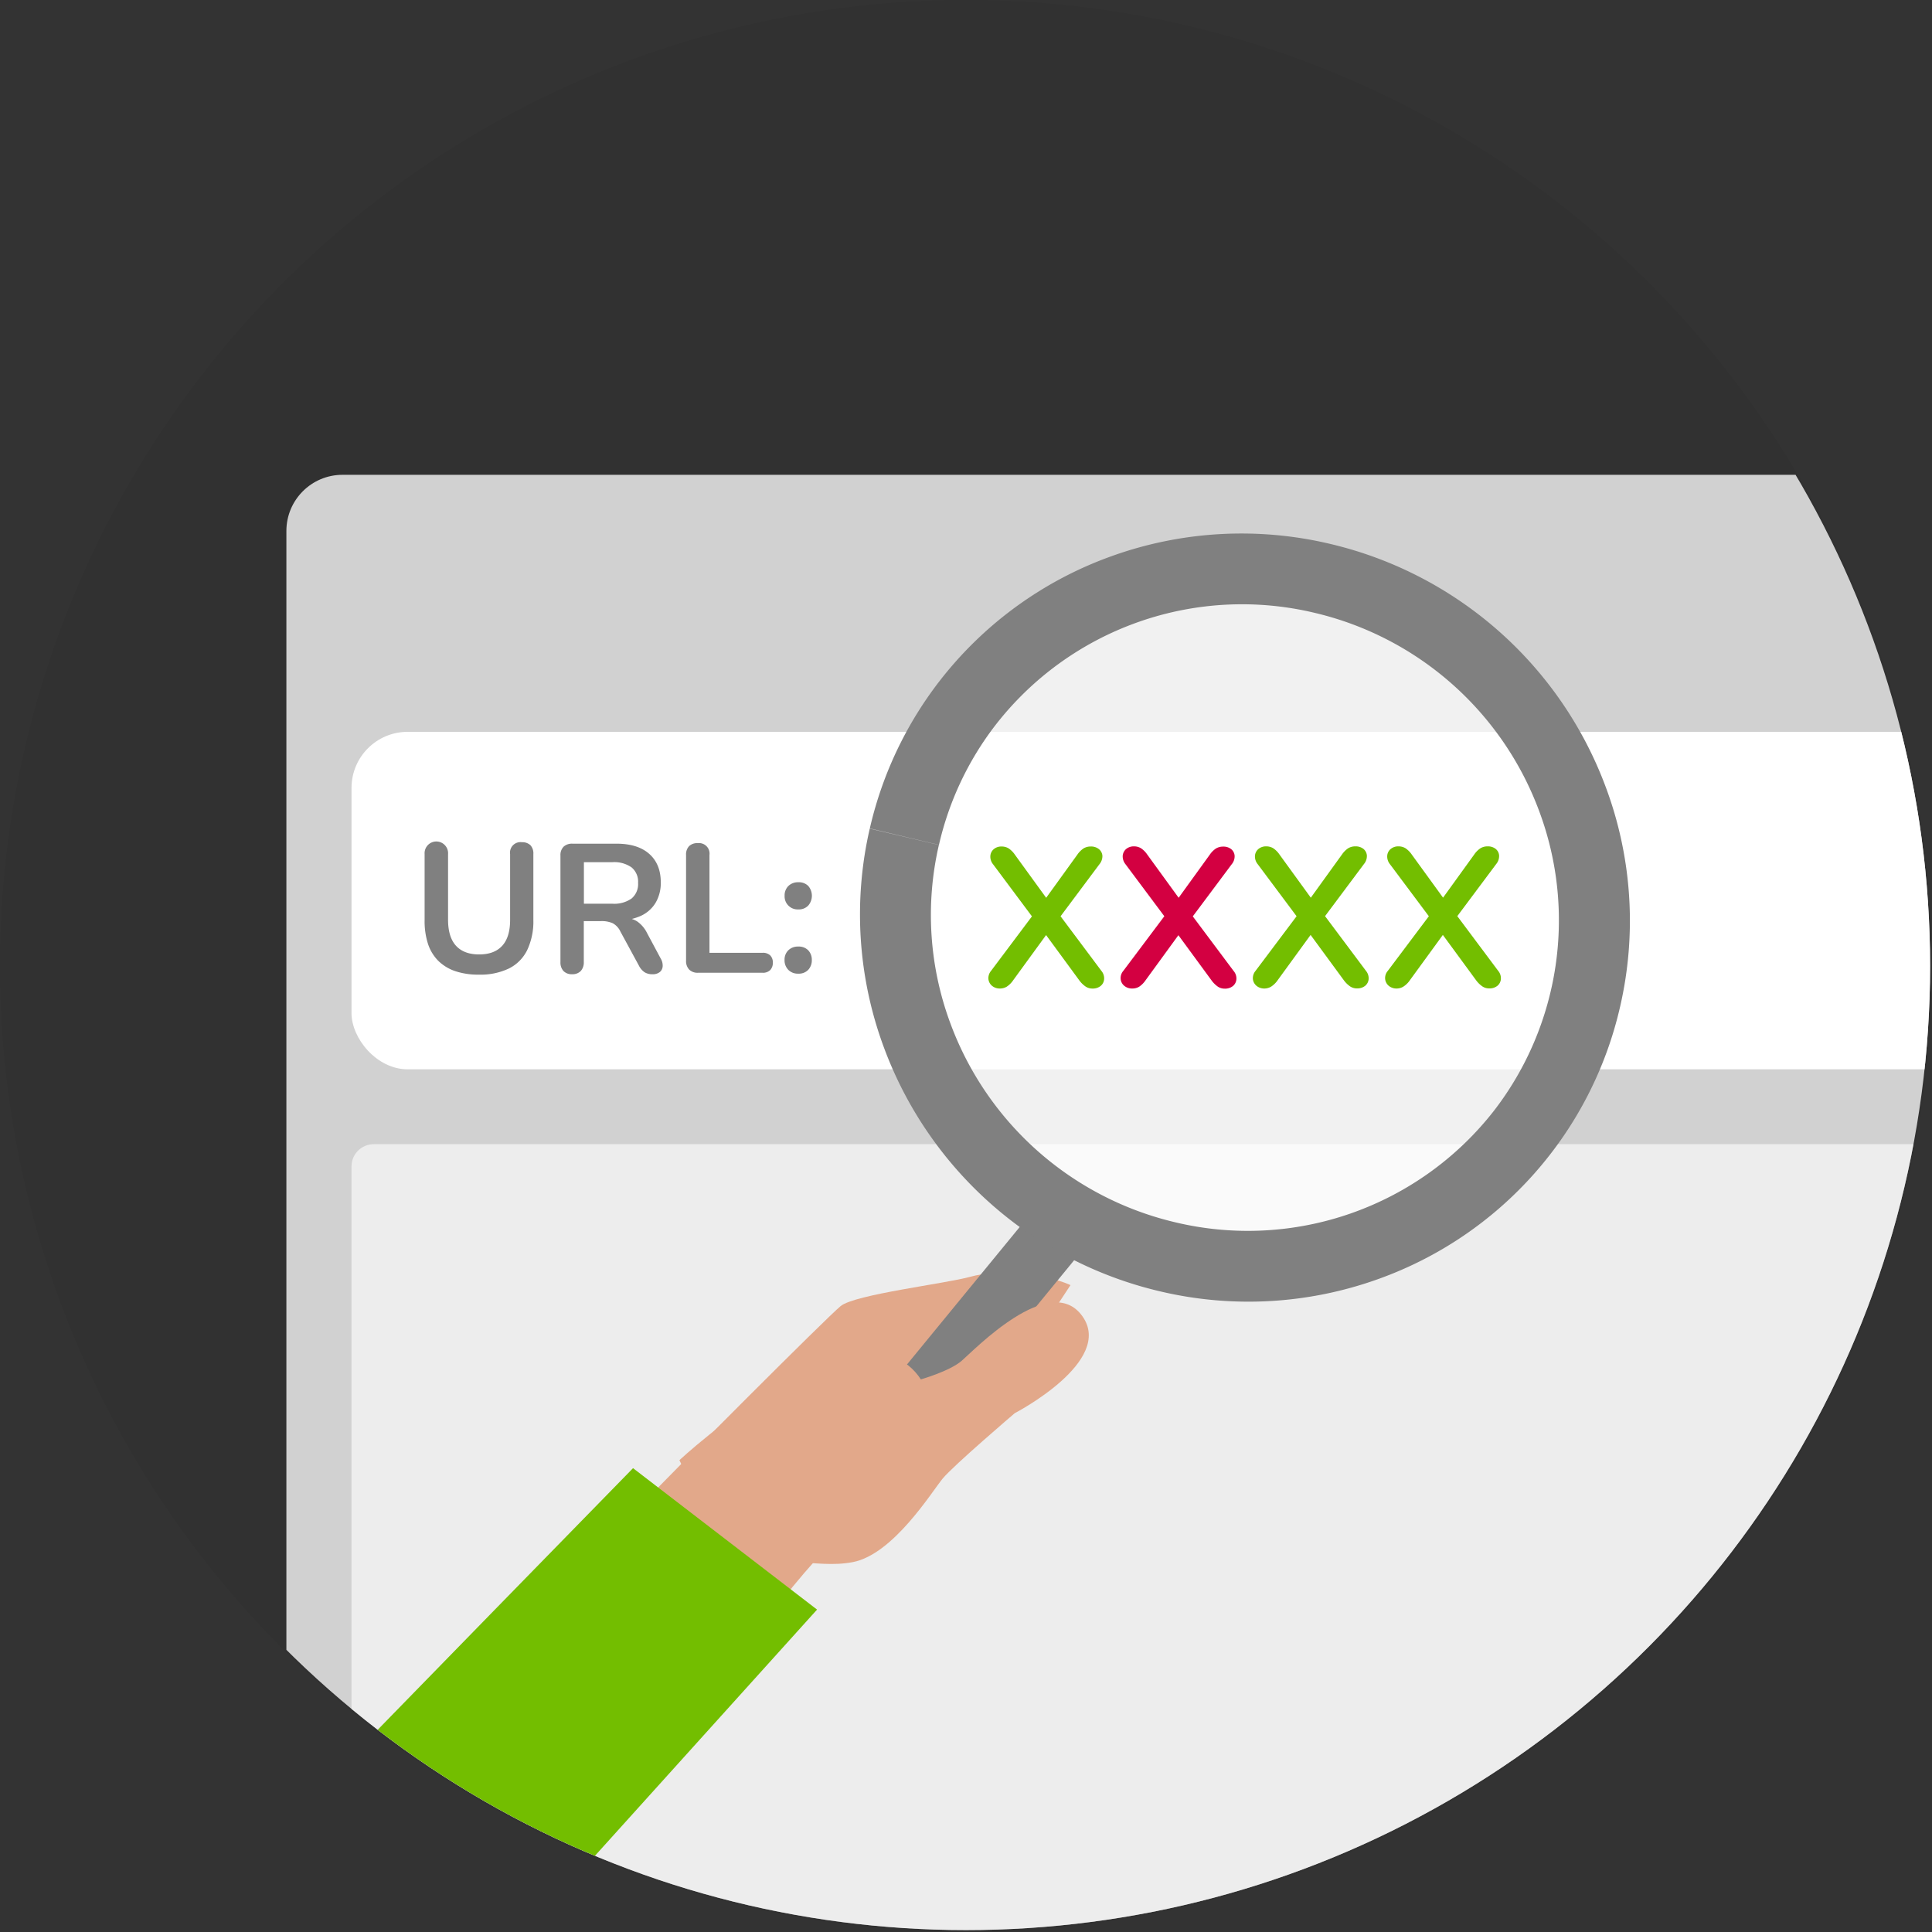 <svg id="Ebene_1" data-name="Ebene 1" xmlns="http://www.w3.org/2000/svg" xmlns:xlink="http://www.w3.org/1999/xlink" viewBox="0 0 566.93 566.93"><rect x="0" y="0" width="566.93" height="566.93" fill="#333333" stroke="none"/><defs><style>.cls-1{fill:none;}.cls-2{opacity:0.05;}.cls-3{clip-path:url(#clip-path);}.cls-4{fill:#d1d1d1;}.cls-5,.cls-6,.cls-7{fill:#fff;}.cls-6{opacity:0.6;}.cls-7{opacity:0.7;}.cls-8{clip-path:url(#clip-path-3);}.cls-9{fill:#e2a88a;}.cls-10{fill:gray;}.cls-11{fill:#73be00;}.cls-12{fill:#d30041;}</style><clipPath id="clip-path"><circle class="cls-1" cx="283.46" cy="283.46" r="282.91"/></clipPath><clipPath id="clip-path-3"><polygon class="cls-1" points="589.76 486.19 85.72 608.02 37.39 148.86 482.24 41.34 589.76 486.19"/></clipPath></defs><g class="cls-2"><circle cx="283.46" cy="283.46" r="283.46"/></g><g class="cls-3"><rect class="cls-4" x="84.04" y="139.33" width="597.12" height="454.61" rx="16.47"/><rect class="cls-5" x="103.15" y="214.75" width="1428.69" height="99.03" rx="16.47"/><rect class="cls-6" x="103.15" y="335.75" width="585.48" height="280.31" rx="6.51"/><rect class="cls-7" x="272.26" y="174.83" width="187.01" height="187.01" rx="52.63"/></g><g class="cls-3"><g class="cls-8"><path class="cls-9" d="M314.13,377.1c-8.56-3.81-21.95-4.53-29.28-2.47s-34,5.19-38.17,8.63-48.53,47.86-58,57.84,22.13,14.7,22.13,14.7l69.42-27.14"/><path class="cls-10" d="M252.66,422.34l9,7.33a3.44,3.44,0,0,0,4.86-.46L322,361.5l-14.34-11.74-55.5,67.69a3.46,3.46,0,0,0,.51,4.89"/><path class="cls-10" d="M265.37,245.54l10.14,2.4a91.28,91.28,0,0,0,3.43,52.51,93.08,93.08,0,0,0,65.83,58.2,91.59,91.59,0,0,0,93.9-33.07,91.53,91.53,0,0,0,13-87.54,93,93,0,0,0-65.83-58.19A91.56,91.56,0,0,0,292,212.92a90.68,90.68,0,0,0-16.47,35l-10.14-2.41-10.15-2.41A111.25,111.25,0,0,1,326,163.27a112.63,112.63,0,0,1,64.52-3.62A114.13,114.13,0,0,1,471.21,231a112.08,112.08,0,0,1,4.2,64.39,111.19,111.19,0,0,1-70.76,79.86,112.62,112.62,0,0,1-64.52,3.62,114.15,114.15,0,0,1-80.69-71.33,112.16,112.16,0,0,1-4.22-64.39Z"/><path class="cls-9" d="M270.22,404.77s8.39-2.39,11.94-5.42,25.93-26.41,35.44-13.14-19.82,28.47-19.82,28.47-18,15.35-21.18,19.22-14.47,22.22-26.35,24.49-21.3-3.87-34.19,5.39l-16.69-35.31s53.68-49.83,70.85-23.7"/><path class="cls-9" d="M259.08,438.74c-6.14,4.05-31.58,28.89-44.57,53.27-11.87-10.42-38-32.55-38-32.55s26.77-30.81,38.4-41.1"/><path class="cls-11" d="M89.94,529.08c21.52-22.24,95.82-98.26,95.82-98.26l54,41.5-91.6,101.54C127.7,562.21,106,546.5,89.94,529.08"/><rect class="cls-1" x="84.75" y="88.69" width="457.66" height="457.66" transform="translate(-65.82 82.56) rotate(-13.59)"/></g></g><path class="cls-10" d="M140.56,286a21.28,21.28,0,0,1-6.9-1,13.14,13.14,0,0,1-5-3,12.67,12.67,0,0,1-3.06-5,21.7,21.7,0,0,1-1-7V250.64a3.45,3.45,0,1,1,6.88,0v19.23q0,5.1,2.33,7.65t6.8,2.55q4.45,0,6.77-2.55t2.31-7.65V250.64a3.07,3.07,0,0,1,3.44-3.5,3.48,3.48,0,0,1,2.5.86,3.54,3.54,0,0,1,.88,2.64v19.28a19.64,19.64,0,0,1-1.8,8.86,11.83,11.83,0,0,1-5.34,5.4A19.26,19.26,0,0,1,140.56,286Z"/><path class="cls-10" d="M167.9,285.88a3.36,3.36,0,0,1-2.55-.94,3.67,3.67,0,0,1-.89-2.61V251.07a3.47,3.47,0,0,1,.92-2.61,3.56,3.56,0,0,1,2.58-.89H180.9q6.24,0,9.62,3t3.38,8.36a11.35,11.35,0,0,1-1.53,6,9.82,9.82,0,0,1-4.43,3.87,16.59,16.59,0,0,1-7,1.35l.49-.81h1.77A6.88,6.88,0,0,1,187,270.4a9,9,0,0,1,2.87,3.39l4,7.47a4,4,0,0,1,.59,2.2,2.37,2.37,0,0,1-.8,1.74,3.2,3.2,0,0,1-2.2.68,4.17,4.17,0,0,1-2.37-.62,5.19,5.19,0,0,1-1.61-1.91l-5.43-10a5.27,5.27,0,0,0-2.28-2.45,8,8,0,0,0-3.36-.61h-5.1v12a3.75,3.75,0,0,1-.86,2.61A3.34,3.34,0,0,1,167.9,285.88Zm3.44-20.69h8.38a8.81,8.81,0,0,0,5.61-1.53,5.51,5.51,0,0,0,1.91-4.59,5.45,5.45,0,0,0-1.91-4.54,8.81,8.81,0,0,0-5.61-1.53h-8.38Z"/><path class="cls-10" d="M204.81,285.45a3.46,3.46,0,0,1-2.58-.94,3.59,3.59,0,0,1-.91-2.61v-31a3.53,3.53,0,0,1,.88-2.6,3.45,3.45,0,0,1,2.55-.89,3.1,3.1,0,0,1,3.44,3.49v28.69h15.58a3.08,3.08,0,0,1,2.23.75,2.85,2.85,0,0,1,.78,2.15,3,3,0,0,1-.78,2.18,3,3,0,0,1-2.23.78Z"/><path class="cls-10" d="M234.24,266.86a3.82,3.82,0,0,1-4-4,3.85,3.85,0,0,1,1.1-2.87,4,4,0,0,1,2.92-1.1,3.86,3.86,0,0,1,2.93,1.1,4.42,4.42,0,0,1,0,5.72A3.8,3.8,0,0,1,234.24,266.86Zm0,18.85a3.9,3.9,0,0,1-2.92-1.12,4,4,0,0,1-1.1-2.9,3.82,3.82,0,0,1,1.1-2.83,4,4,0,0,1,2.92-1.1,3.86,3.86,0,0,1,2.93,1.1,4,4,0,0,1,1.05,2.83,4.1,4.1,0,0,1-1.05,2.9A3.8,3.8,0,0,1,234.24,285.71Z"/><path class="cls-11" d="M293.48,290.07a3.53,3.53,0,0,1-2.37-.78,3,3,0,0,1-1.07-2,3.33,3.33,0,0,1,.78-2.4L304,267.32v3.17l-12.58-16.86a3.55,3.55,0,0,1-.81-2.45,2.85,2.85,0,0,1,1-2,3.44,3.44,0,0,1,2.31-.78,3.9,3.9,0,0,1,2.05.55,6.92,6.92,0,0,1,1.82,1.82l10.39,14.32h-2.37l10.34-14.32a6.78,6.78,0,0,1,1.82-1.82,4,4,0,0,1,2.11-.55,3.61,3.61,0,0,1,2.36.75,2.76,2.76,0,0,1,1.05,1.94,3.72,3.72,0,0,1-.87,2.51l-12.59,16.86v-3.17l13.17,17.61a3.4,3.4,0,0,1,.8,2.4,2.82,2.82,0,0,1-1,2,3.65,3.65,0,0,1-2.43.78,3.54,3.54,0,0,1-2-.58,7.71,7.71,0,0,1-1.88-1.85l-11-15h2.54l-10.92,15a6.85,6.85,0,0,1-1.84,1.85A3.81,3.81,0,0,1,293.48,290.07Z"/><path class="cls-12" d="M332.28,290.07a3.52,3.52,0,0,1-2.36-.78,2.91,2.91,0,0,1-1.07-2,3.24,3.24,0,0,1,.78-2.4l13.22-17.61v3.17l-12.59-16.86a3.65,3.65,0,0,1-.81-2.45,2.89,2.89,0,0,1,1-2,3.47,3.47,0,0,1,2.31-.78,3.88,3.88,0,0,1,2.05.55,6.64,6.64,0,0,1,1.82,1.82l10.4,14.32H344.7L355,250.8a6.64,6.64,0,0,1,1.82-1.82,4,4,0,0,1,2.1-.55,3.62,3.62,0,0,1,2.37.75,2.75,2.75,0,0,1,1,1.94,3.62,3.62,0,0,1-.87,2.51l-12.59,16.86v-3.17l13.17,17.61a3.36,3.36,0,0,1,.81,2.4,2.83,2.83,0,0,1-1,2,3.64,3.64,0,0,1-2.43.78,3.56,3.56,0,0,1-2-.58,7.87,7.87,0,0,1-1.87-1.85l-11-15h2.55l-10.92,15a6.87,6.87,0,0,1-1.85,1.85A3.79,3.79,0,0,1,332.28,290.07Z"/><path class="cls-11" d="M371.09,290.07a3.56,3.56,0,0,1-2.37-.78,3,3,0,0,1-1.07-2,3.33,3.33,0,0,1,.78-2.4l13.23-17.61v3.17l-12.59-16.86a3.55,3.55,0,0,1-.81-2.45,2.85,2.85,0,0,1,1-2,3.45,3.45,0,0,1,2.31-.78,3.9,3.9,0,0,1,2.05.55,6.78,6.78,0,0,1,1.82,1.82l10.39,14.32h-2.36l10.33-14.32a6.78,6.78,0,0,1,1.82-1.82,4,4,0,0,1,2.11-.55,3.66,3.66,0,0,1,2.37.75,2.79,2.79,0,0,1,1,1.94,3.67,3.67,0,0,1-.87,2.51l-12.59,16.86v-3.17l13.17,17.61a3.46,3.46,0,0,1,.81,2.4,2.87,2.87,0,0,1-1,2,3.65,3.65,0,0,1-2.43.78,3.56,3.56,0,0,1-2-.58,7.88,7.88,0,0,1-1.88-1.85l-11-15h2.54l-10.91,15a6.87,6.87,0,0,1-1.85,1.85A3.81,3.81,0,0,1,371.09,290.07Z"/><path class="cls-11" d="M409.9,290.07a3.53,3.53,0,0,1-2.37-.78,3,3,0,0,1-1.07-2,3.24,3.24,0,0,1,.78-2.4l13.23-17.61v3.17l-12.6-16.86a3.59,3.59,0,0,1-.8-2.45,2.82,2.82,0,0,1,1-2,3.44,3.44,0,0,1,2.31-.78,3.93,3.93,0,0,1,2.05.55,6.92,6.92,0,0,1,1.82,1.82l10.39,14.32h-2.37l10.34-14.32a6.78,6.78,0,0,1,1.82-1.82,4,4,0,0,1,2.11-.55,3.61,3.61,0,0,1,2.36.75,2.71,2.71,0,0,1,1,1.94,3.66,3.66,0,0,1-.86,2.51l-12.59,16.86v-3.17l13.16,17.61a3.36,3.36,0,0,1,.81,2.4,2.79,2.79,0,0,1-1,2,3.61,3.61,0,0,1-2.42.78,3.54,3.54,0,0,1-2-.58,7.71,7.71,0,0,1-1.88-1.85l-11-15h2.54l-10.92,15a6.73,6.73,0,0,1-1.85,1.85A3.76,3.76,0,0,1,409.9,290.07Z"/></svg>